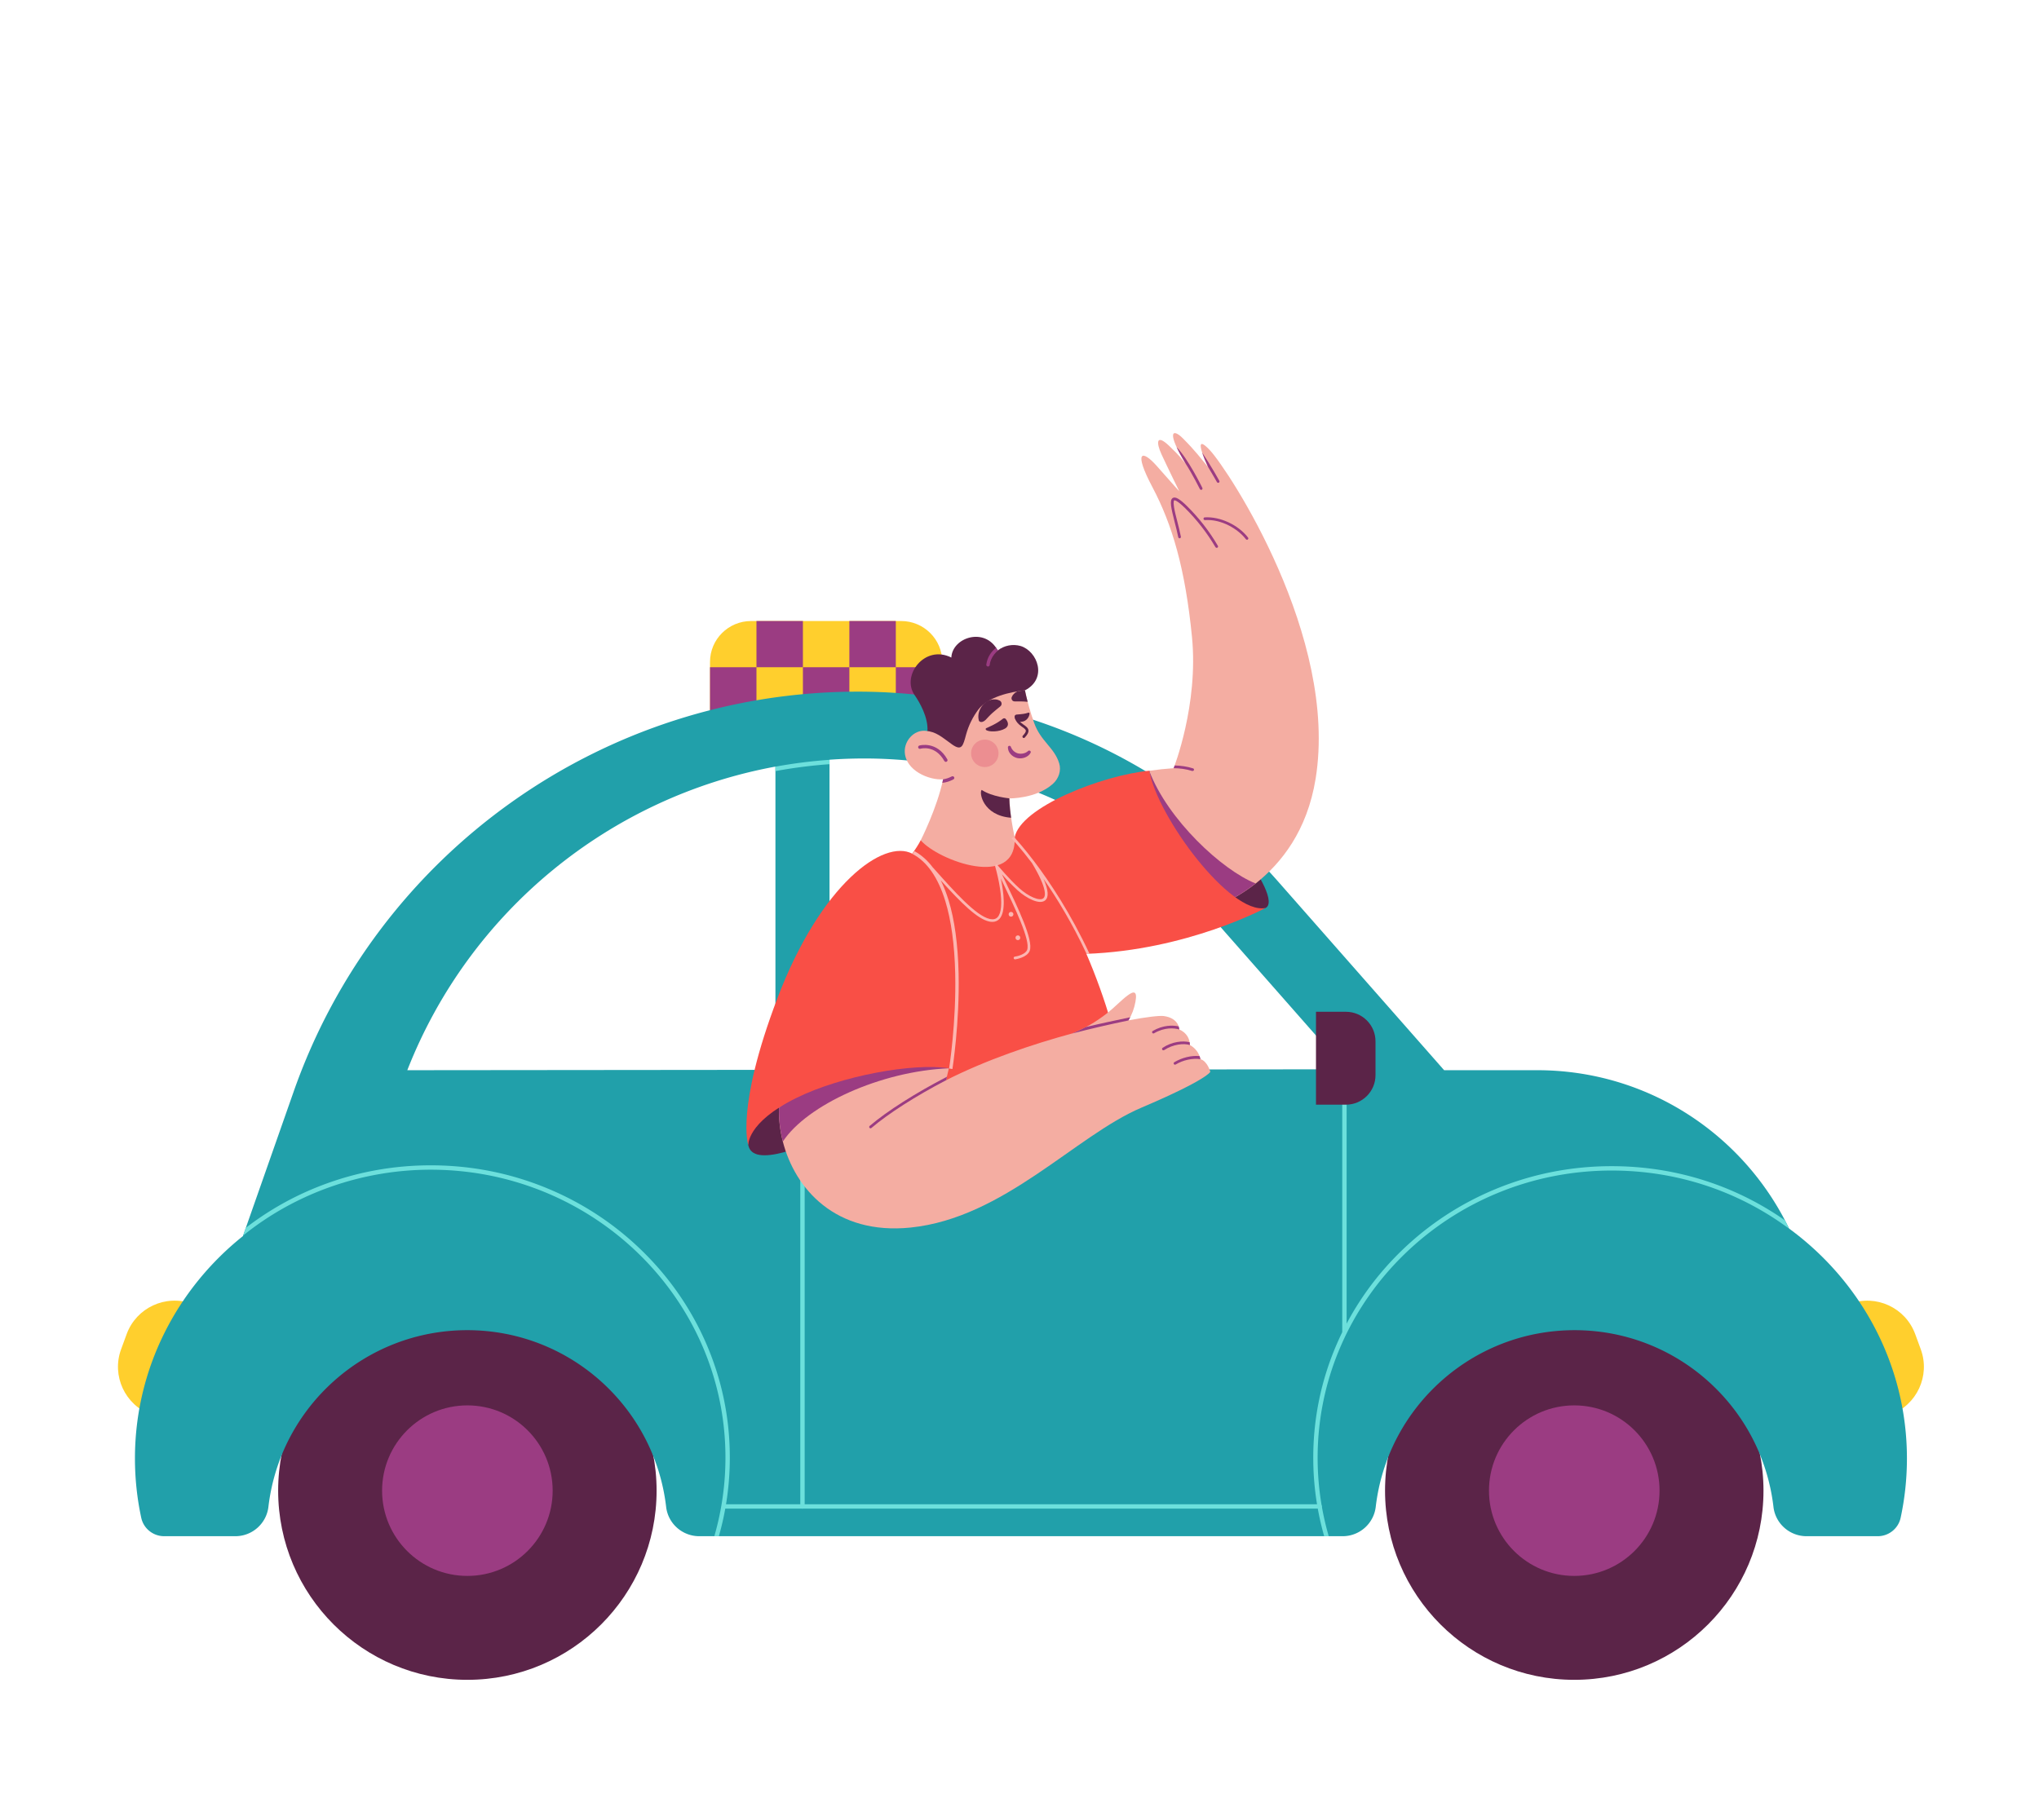 <svg xmlns="http://www.w3.org/2000/svg" viewBox="0 0 3000 2678" width="3000" height="2678"><g transform="translate(1044.643 913.929) rotate(0.0 170.893 68.036) scale(1.06 1.055)"><svg width="322.374" height="128.95" viewBox="0 0 322.374 128.95"><path d="M57.039 0h208.297c31.481 0 57.039 25.558 57.039 57.039v71.911H0V57.039C0 25.558 25.558 0 57.039 0z" fill="#ffcf2d"/><g fill="#9b3c82"><path d="M64.475 0h64.475v64.475H64.475zM0 64.475h64.475v64.475H0zm128.95 0h64.475v64.475H128.95zm128.95 0h64.475v64.475H257.9zM193.425 0H257.9v64.475h-64.475z"/></g></svg></g><g transform="translate(173.571 1017.857) rotate(0.0 1328.571 726.964) scale(1.073 1.073)"><svg width="2476.322" height="1355.318" viewBox="0 0 2476.322 1355.318"><clipPath id="a"><path d="M2291.431 736.364C2229.608 607.88 2098.199 519.2 1946.076 519.2h-127.622l-227.636-258.748C1445.159 94.886 1235.301 0 1014.782 0 665.9 0 355.204 220.715 240.35 550.148L171.345 746.73c-90.37 72.182-148.062 181.96-148.062 304.909 0 27.925 2.976 55.172 8.635 81.452 3.178 14.757 16.328 25.231 31.423 25.231h97.613c23.231 0 42.756-17.449 45.375-40.532l.032-.277c16.261-136.463 132.341-241.764 272.614-241.764 140.164 0 256.174 105.139 272.576 241.448.023.189.046.389.068.597 2.521 23.105 22.186 40.527 45.428 40.527h882.278c23.231 0 42.756-17.449 45.375-40.532l.032-.276c16.261-136.463 132.341-241.764 272.614-241.764h.001c140.165 0 256.174 105.139 272.575 241.449.023.189.046.389.068.597 2.521 23.104 22.186 40.526 45.427 40.526h97.563c15.095 0 28.245-10.474 31.423-25.231 5.659-26.281 8.635-53.527 8.635-81.452 0-128.988-63.495-243.484-161.609-315.275zM396.742 519.2c85.691-218.661 278.184-374.674 504.783-416.405v415.92zm578.936-.557V93.369a676.58 676.58 0 0 1 47.984-1.709c181.063 0 353.372 77.909 472.969 213.851l186.906 212.451-707.86.681z"/></clipPath><circle cx="479.109" cy="1095.856" fill="#5b2448" r="259.462"/><circle cx="479.109" cy="1095.856" fill="#9b3c82" r="116.944"/><circle cx="1996.888" cy="1095.856" fill="#5b2448" r="259.462"/><circle cx="1996.888" cy="1095.856" fill="#9b3c82" r="116.944"/><path d="m49.355 993.022-3.443-1.262C9.65 978.472-9.004 938.242 4.285 901.98l7.626-20.812c13.288-36.263 53.519-54.916 89.781-41.627l3.444 1.261zM2371.18 840.824l3.443-1.262c36.263-13.288 76.493 5.365 89.781 41.627l7.627 20.812c13.288 36.263-5.365 76.493-41.628 89.782l-3.443 1.261z" fill="#ffcf2d"/><path d="M2291.431 736.364C2229.608 607.88 2098.199 519.2 1946.076 519.2h-127.622l-227.636-258.748C1445.159 94.886 1235.301 0 1014.782 0 665.9 0 355.204 220.715 240.35 550.148L171.345 746.73c-90.37 72.182-148.062 181.96-148.062 304.909 0 27.925 2.976 55.172 8.635 81.452 3.178 14.757 16.328 25.231 31.423 25.231h97.613c23.231 0 42.756-17.449 45.375-40.532l.032-.277c16.261-136.463 132.341-241.764 272.614-241.764 140.164 0 256.174 105.139 272.576 241.448.023.189.046.389.068.597 2.521 23.105 22.186 40.527 45.428 40.527h882.278c23.231 0 42.756-17.449 45.375-40.532l.032-.276c16.261-136.463 132.341-241.764 272.614-241.764h.001c140.165 0 256.174 105.139 272.575 241.449.023.189.046.389.068.597 2.521 23.104 22.186 40.526 45.427 40.526h97.563c15.095 0 28.245-10.474 31.423-25.231 5.659-26.281 8.635-53.527 8.635-81.452 0-128.988-63.495-243.484-161.609-315.275zM396.742 519.2c85.691-218.661 278.184-374.674 504.783-416.405v415.92zm578.936-.557V93.369a676.58 676.58 0 0 1 47.984-1.709c181.063 0 353.372 77.909 472.969 213.851l186.906 212.451-707.86.681z" fill="#21a0aa"/><g fill="#6ce0dc"><path d="M938.601 1120.513a3 3 0 0 1-3-3v-598.87a3 3 0 1 1 6 0v598.87a3 3 0 0 1-3 3zm200.083-487.846h-138.152a3 3 0 1 1 0-6h138.152a3 3 0 1 1 0 6z"/><path d="M1647.715 1120.513H831.427a3 3 0 1 1 0-6h816.288a3 3 0 1 1 0 6zm34.026-240.018a3 3 0 0 1-3-3V566.467a3 3 0 1 1 6 0v311.028a3 3 0 0 1-3 3z"/></g><path d="M1642.726 439.074h41.136c22.345 0 40.486 18.141 40.486 40.486v46.421c0 22.345-18.141 40.486-40.486 40.486h-41.136z" fill="#5b2448"/><g clip-path="url(#a)" fill="#6ce0dc"><path d="M820.858 1161.323a3 3 0 0 1-2.885-3.83c9.962-34.656 15.014-70.656 15.014-106.997 0-217.713-181.296-394.835-404.138-394.835-93.675 0-184.979 32.027-257.094 90.182a3 3 0 0 1-3.766-4.671c35.955-28.996 76.283-51.603 119.861-67.195 45.097-16.135 92.535-24.316 140.998-24.316 55.358 0 109.063 10.595 159.622 31.491 48.837 20.185 92.698 49.081 130.364 85.886 37.671 36.811 67.248 79.678 87.909 127.411 21.395 49.425 32.242 101.927 32.242 156.047 0 36.902-5.13 73.459-15.248 108.655a3.001 3.001 0 0 1-2.881 2.172zm836.226 0a3 3 0 0 1-2.881-2.172c-10.096-35.113-15.214-71.586-15.214-108.407 0-53.997 10.823-106.38 32.168-155.692 20.615-47.625 50.125-90.395 87.71-127.121 37.58-36.722 81.342-65.552 130.067-85.691 50.444-20.849 104.026-31.42 159.259-31.42 89.135 0 173.858 27.519 245.01 79.581a2.999 2.999 0 1 1-3.543 4.841c-70.116-51.304-153.614-78.422-241.467-78.422-222.327 0-403.204 176.714-403.204 393.924 0 36.26 5.04 72.176 14.979 106.749a3 3 0 0 1-2.885 3.83zM901.841 108.865a3 3 0 0 1-.538-5.951 678.83 678.83 0 0 1 74.162-9.414 3 3 0 0 1 .426 5.986 672.486 672.486 0 0 0-73.504 9.33 2.99 2.99 0 0 1-.546.05zm-.776 409.617a3 3 0 0 1-.003-6l74.612-.072h.003a3 3 0 0 1 .003 6l-74.612.072z"/></g></svg></g><g transform="translate(1098.214 637.5) rotate(0.0 421.071 585.0) scale(0.999 0.999)"><svg width="843.3" height="1171.5" viewBox="0 0 843.3 1171.5"><path d="M593.2 497.3c19.3 98.2 135.8 218.8 171.2 202.2 29.1-13.7-79.1-159.9-171.2-202.2z" fill="#5b2448"/><path d="M838.3 509.1c-12.5 76.8-50.5 124.3-88.3 154.3-.4.3-.9.7-1.3 1-30.1 23.3-65.2 39.2-102.6 46.5h-.1l-1.8.3c-.9.2-1.8.3-2.6.4-4.3.7-6.7.9-6.7.9l-1.6-8.5-40-206.7c12-1.7 24-3 35.9-3.8 0 0 36.9-93.1 27-193.5s-29.1-165.5-58.3-220.6c-28.1-53.1-15.6-56.2 6.8-30.7s32.8 36.9 32.8 36.9-17.4-35.5-26-54.1-7.5-30.5 10.9-13 17.2 18.2 25 27c-28.6-46.3-20.7-54-4.7-38 18.7 18.7 27 30.2 37.5 42.7-10.4-21.8-19.8-48.9 2.6-24.9C709.6 54.2 872.2 300 838.3 509.1z" fill="#f4ada2"/><g fill="#9b3c82"><path d="M669.7 83.5c.3 0 .6-.1.9-.2 1-.5 1.4-1.7.9-2.7-.9-1.8-21.4-43.7-38-60 2.9 6.1 7 13.8 12.6 23 11.5 17.9 21.6 38.5 21.8 38.8.4.7 1.1 1.1 1.8 1.1zm25-10.4c.3 0 .7-.1 1-.2 1-.5 1.3-1.7.8-2.7-.1-.2-12.2-22.4-25.4-41.7 2 6 5.1 13.5 8.4 20.5 7.7 12.7 13.4 23 13.5 23.1.3.6 1 1 1.7 1zm-46 34.1c-10.7-10.5-16.9-14-20.7-11.8-5.3 3.1-2.5 15 2.8 35.9 1.9 7.3 3.8 14.9 5.2 21.9.2 1.1 1.3 1.8 2.3 1.6 1.1-.2 1.8-1.3 1.6-2.3-1.4-7.1-3.3-14.7-5.2-22.1-2.1-8.2-4.1-15.9-5-21.9-1.3-8.3.2-9.4.3-9.5.3-.2 3.2-1.2 15.9 11.2 17.4 17.2 32.5 36.6 44.9 57.7.4.6 1 1 1.8 1 .3 0 .7-.1 1-.2 1-.5 1.3-1.8.8-2.7-12.6-21.6-28-41.3-45.7-58.8zm8.5 390.4c.8 0 1.6-.5 1.9-1.3.4-1-.2-2.2-1.2-2.5-8.8-2.8-17.9-4.1-27.2-4.3-.7 2.1-1.3 3.4-1.5 4 9.3.1 18.5 1.3 27.3 4.1.3-.1.5 0 .7 0zm92.7 165.7c-.4.3-.9.7-1.3 1-30.1 23.3-65.2 39.2-102.6 46.5h-.1l-1.8.3c-.9.2-1.8.3-2.6.4l-8.3-7.6-40-206.7c27.3 72.3 107.5 146.5 156.7 166.1z"/></g><path d="M256.7 599.6c-12.5 25-59.3 78-59.3 78l77.1 373 279.7-113.9S517.8 732.8 395 595.5z" fill="#f94f46"/><path d="M298.3 935.6C209.9 918-9.7 988.7 2.8 1049c13.8 66.5 295.5-113.4 295.5-113.4z" fill="#5b2448"/><path d="M683.2 940.8s-4.2 11.4-101.5 52.8-202.3 162.5-339.9 176.6c-110.7 11.3-170.4-57.2-188.2-126.8-4.2-16.2-6.1-33-5.7-49.8 46.7-37 87.8-57.1 122.5-67.1 47.8-13.7 83.5-8.3 104.8-1.4 15.1 4.9 23 10.4 23 10.4l-4.2 17.7c29.4-14.9 61.1-28.2 92.9-39.7s63.5-21.3 92.8-29.2c19.3-8.1 32.8-15.4 51.6-29.9s47.9-49.9 41.6-16.6c-1.7 9.6-5.2 18.8-10.2 27.2 26.7-5.1 45.6-7.2 51.9-6.4 22.9 3.1 22.9 19.8 22.9 19.8 16.6 7.3 15.6 22.9 15.6 22.9 8 4.3 13.7 11.9 15.6 20.8 10.4 3.1 14.5 18.7 14.5 18.7z" fill="#f4ada2"/><path d="M565.3 860.4c-21.6 4.6-43 9-65.2 14.4-6 3.2-13.5 6.7-20.4 9.6 28.7-7.5 56.3-13.7 83-19.3.9-1.5 1.8-3.1 2.6-4.7zm33.1 20.2c-.6.4-1 1-1 1.7 0 1.1.9 2 2 2 .4 0 .7-.1 1-.3 15.1-8.9 29.5-7.9 37.1-5.6 0-.3-.1-2.1-.9-4.5-8.7-2-23.2-2.1-38.2 6.7zm14.6 24.8c-.6.4-.9 1-.9 1.7 0 1.1.9 2 2 2 .4 0 .8-.1 1.1-.3 13.3-8.7 28.7-10.3 37.9-7.5 0-.3.2-1.7-.3-4.1-10.3-2.6-26.1-.9-39.8 8.2zm17.2 21.2c-.6.4-1 1-1 1.7 0 1.1.9 2 2 2 .4 0 .7-.1 1-.3 11.4-6.8 25.1-9.5 36.5-7.9-.3-1.4-.8-3.1-1.3-4.5-11.9-1.1-25.6 2.1-37.2 9zM180.8 1022c0 1.1.9 2 2 2 .5 0 .9-.2 1.3-.5 25-21.3 65.4-47.1 110.1-70.4l1.2-5.1c-46.1 23.9-88.1 50.5-113.9 72.5-.4.4-.7.9-.7 1.5z" fill="#9b3c82"/><path d="M403.9 313.5c-11.7-3.3-24.2-.9-33.8 6.6-18.6-35.2-66.9-19.4-68.3 10.4-39.2-19.7-74.1 26.6-54.1 55.3 7.3 10.5 20.4 33 18.9 53.5 18.2 4.5 57.1 39.6 57.1 39.6s59.6-86.1 86.6-100.1c33.6-17.6 18.4-57.6-6.4-65.3z" fill="#5b2448"/><path d="M353.3 340.9c-.2 1.4.8 2.6 2.2 2.8h.3c1.3 0 2.3-.9 2.5-2.2 1.6-12.7 10.5-20.6 16.5-24.5-1.6.9-3.1 1.9-4.6 3.1-.8-1.5-1.6-2.8-2.5-4.1-6.2 5-12.9 13-14.4 24.9z" fill="#9b3c82"/><path d="M460.7 486.5c3 10.1-.2 22-9.7 30.4-24.8 21.8-63.7 21.1-63.7 21.1s.1 21.7 7.8 57.5c3.1 77-112.4 34.3-138.4 4.2 0 0 23.9-46.8 33-89.8-20.4 1.6-55.6-12.7-56.5-40.7-.5-16 13.2-32 30.1-30.8 16.4 1.2 24.3 9.2 39.6 20.1 14.3 10.1 16.1 2.3 20.6-14.5 3.7-13.4 9.9-26.1 18.3-37.2 14.4-18.5 46.6-25.7 68.4-28 3.4 16.2 7.9 32.2 13.5 47.8 9.6 27.4 29.9 36.3 37 59.9z" fill="#f4ada2"/><path d="m342.1 422.2-.3-1.7c-.1-.5-.1-1-.2-1.5-.1-1-.1-2 0-3 .1-2 .5-4 1.1-5.9 1.3-4.1 3.5-7.7 6.4-10.8 1.5-1.6 3.3-3 5.2-4.2 1.9-1.1 4.1-2 6.3-2.5s4.4-.6 6.6-.4 4.3.9 6.1 1.9c2.4 1.4 3.2 4.5 1.9 6.9-.3.5-.6.9-1 1.2l-.7.6c-1.4 1.2-2.6 2.1-3.7 3-1.1.8-2 1.7-2.9 2.4-1.7 1.5-3.2 2.7-4.9 4.2-1.6 1.4-3.3 3.2-5.2 5.1l-2.9 3.1c-.5.5-1 1.1-1.6 1.7-1.2 1.3-2.8 2.3-4.5 2.9-.9.3-1.9.3-2.8.2-1.3-.3-2.3-1.1-2.8-2.3 0-.3-.1-.6-.1-.9zm11.2 12.3c4.4-2 15.2-6.4 24.5-13.9 1.3-1 3.2-.8 4.2.5 2.7 3.4 6 9.6-.9 13.9-8.6 5.2-24.1 5.5-28.2 2.1-.6-.6-.7-1.5-.2-2.2.2-.2.4-.3.6-.4zm61.6-22.7c-4.6 1.6-8.1 2-17 2.7-1.7.1-2.9 1.6-2.8 3.2.3 4.3 3.3 8.1 10.2 7.4 7.7-.8 11.2-7.3 11.7-11.8.1-.9-.5-1.6-1.4-1.7-.3.1-.5.2-.7.2z" fill="#5b2448"/><path d="M305.9 506.7c-.6-1.2-2.2-1.7-3.4-1.1-4.8 2.5-9.2 3.8-12.9 4.3-.3 1.7-.7 3.5-1.1 5.2 5.7-.6 11.2-2.3 16.3-5.1 1.3-.6 1.8-2.1 1.1-3.3z" fill="#9b3c82"/><path d="M393.9 384c-1.4 1.4-2.5 3-3.2 4.9-.9 2.4.3 5 2.6 5.9.4.2.9.3 1.4.3h.8c1.7.1 3 0 4.3 0h3.4c2 .1 3.8.1 5.8.2 1.6.1 3.3.2 5.2.4-1.5-5.6-2.8-11.3-4-17-3.3.4-6.9.8-10.6 1.4-.3.1-.6.2-.9.4-1.7.9-3.4 2.1-4.8 3.5zm-4.3 182.5h.2c-2.6-18.2-2.6-28.6-2.6-28.6s-25.5-2.2-40.7-12.4c-4.2 4 1.9 37.7 43.1 41z" fill="#5b2448"/><circle cx="351.1" cy="471.6" fill="#e57281" opacity=".52" r="20.2"/><path d="M418.6 470.7c-.9 1.7-2.1 3.2-3.7 4.4-1.5 1.1-3.1 2.1-4.9 2.7-3.5 1.3-7.4 1.6-11.1.8-1.8-.4-3.6-1.2-5.3-2.1-1.6-1-3.1-2.2-4.4-3.6-2.6-2.8-4.1-6.4-4.1-10.2 0-1.2 1-2.2 2.3-2.2.9 0 1.8.6 2.1 1.5v.1c.9 2.4 2.4 4.6 4.3 6.3.9.8 2 1.5 3.1 2.1s2.3 1 3.5 1.3c2.5.5 5.1.5 7.6-.1 2.5-.5 4.9-1.7 6.8-3.5l.1-.1c.9-.8 2.3-.8 3.2.1.8.6.9 1.7.5 2.5zm-124.9 13.5c-.9 0-1.7-.5-2.2-1.3-13.5-24.1-34.5-18.3-35.4-18-1.3.4-2.7-.4-3.1-1.7s.4-2.7 1.7-3.1c.3-.1 25.7-7.3 41.2 20.4.7 1.2.2 2.7-1 3.4-.4.2-.8.3-1.2.3z" fill="#9b3c82"/><path d="M408.5 449c-1.1 0-2-.9-2-2 0-.5.2-1 .6-1.4 3.1-3.3 4.6-5.7 4.4-7.4-.2-1.9-2.5-3.6-6.3-6.2-10.7-7.4-10-14.5-9.9-14.8.1-1.1 1.1-1.9 2.2-1.7 1.1.1 1.8 1.1 1.7 2.2 0 .2-.2 5.3 8.2 11.1 4.1 2.8 7.6 5.2 8 9 .3 3-1.4 6.2-5.5 10.6-.4.4-.9.6-1.4.6z" fill="#5b2448"/><path d="M395.1 595.4c8.3-44.4 129-91.6 198.2-98.2 12 68 119.1 212.6 171.2 202.2 0 0-115.5 62.4-264.3 67.6z" fill="#f94f46"/><path d="M298.3 935.6c-100.9 4.2-209.1 54.1-244.6 107.8-4.2-16.2-6.1-33-5.7-49.8 46.7-37 87.8-57.1 122.5-67.1 40.3-3.9 80.2-5.7 104.8-1.4 11.5 2.1 19.6 5.5 23 10.5z" fill="#9b3c82"/><path d="M244.2 619.4C202.4 597.6 110 663.1 45.5 832.7-16.4 995.4 2.8 1049 2.8 1049s-3.1-33.3 70.7-69.7c66.4-32.8 172.7-52 224.7-43.7.1 0 43.8-265.2-54-316.2z" fill="#f94f46"/><path d="M292.9 689.2c8.7 28.4 13.6 64.3 14.6 106.7 1.7 72.3-8.9 139.3-9 140l4.9.8c.1-.7 10.7-68 9.1-140.8-1-42.8-5.9-79.2-14.8-108-3.3-10.8-7.2-20.5-11.5-29.2 30.2 33.5 53.6 56.6 71 60.6 1.6.4 3.3.6 5 .6 3.9.1 7.7-1.5 10.4-4.3 10.1-10.8 6.2-40 2.1-59.7l2.1 4.5C395.3 699 418.4 747 413.5 761c-2.3 6.5-13.9 9.5-18.2 10.1-1 .1-1.7 1-1.7 2 0 1.1.9 2 2 2h.3c.7-.1 17.8-2.7 21.4-12.8 5.5-15.6-17-62.4-36.8-103.7-1.4-3-2.9-5.9-4.2-8.8 7.2 8.1 14.8 15.9 22.8 23.3 13.6 12.4 32.6 21.9 40.8 15.2 5.7-4.6 4.9-15.3-2.3-31.7 19.4 28 42.3 65.3 63.5 110.7 1.4-.1 2.9-.1 4.3-.2-28.1-60.3-59.1-106.6-81.4-136-.1-.1-.2-.2-.3-.4-14.5-19.2-25.3-31.1-28.9-35l-2.9.1-1.3 1.3c.3.3 12.3 12.8 30 36.2 23.8 39.7 19.6 49.5 16.7 51.9-5.4 4.4-21.7-2.4-35.6-15-15.5-14.1-30.8-32.7-32-34v-.1l-.4-.4c-.2-.1-.3-.2-.5-.2h-.1c-.2 0-.3-.1-.5-.1h-.1c-.2 0-.3 0-.5.1-.1 0-.1 0-.1.1h-.1c-.1 0-.1.1-.2.1l-.1.1-.2.2-.1.1-.2.2s0 .1-.1.1c0 .1-.1.2-.1.2v.1c0 .1-.1.2-.1.3v1c3 10.6 5.4 21.4 7.1 32.3 3.4 22 2.1 36.7-3.5 42.7-2.7 2.9-6.5 3.7-11.6 2.6-20.4-4.7-52.3-40.6-83.2-75.3-.1-.1-.2-.2-.3-.2-7.9-10.6-17.1-18.8-27.4-24.4-.9 1.4-1.9 2.8-2.9 4.1 21.4 11.2 37.7 34.6 48.4 69.4z" fill="#fcb6b1"/><path d="M399.8 746.8c1.9 0 3.5-1.5 3.5-3.5s-1.5-3.5-3.5-3.5-3.5 1.5-3.5 3.5 1.6 3.5 3.5 3.5zm-10.1-41.6c-1.9 0-3.5 1.5-3.5 3.5s1.5 3.5 3.5 3.5 3.5-1.5 3.5-3.5-1.6-3.5-3.5-3.5z" fill="#fcb6b1"/><path d="M737.2 157c-.6 0-1.2-.3-1.6-.8-11.6-15.2-36.1-29.8-60.3-28.2-1.1.1-2.1-.8-2.1-1.9-.1-1.1.8-2.1 1.9-2.1 22.6-1.4 49.4 11.1 63.7 29.8.7.9.5 2.1-.4 2.8-.3.3-.8.4-1.2.4z" fill="#9b3c82"/></svg></g></svg>